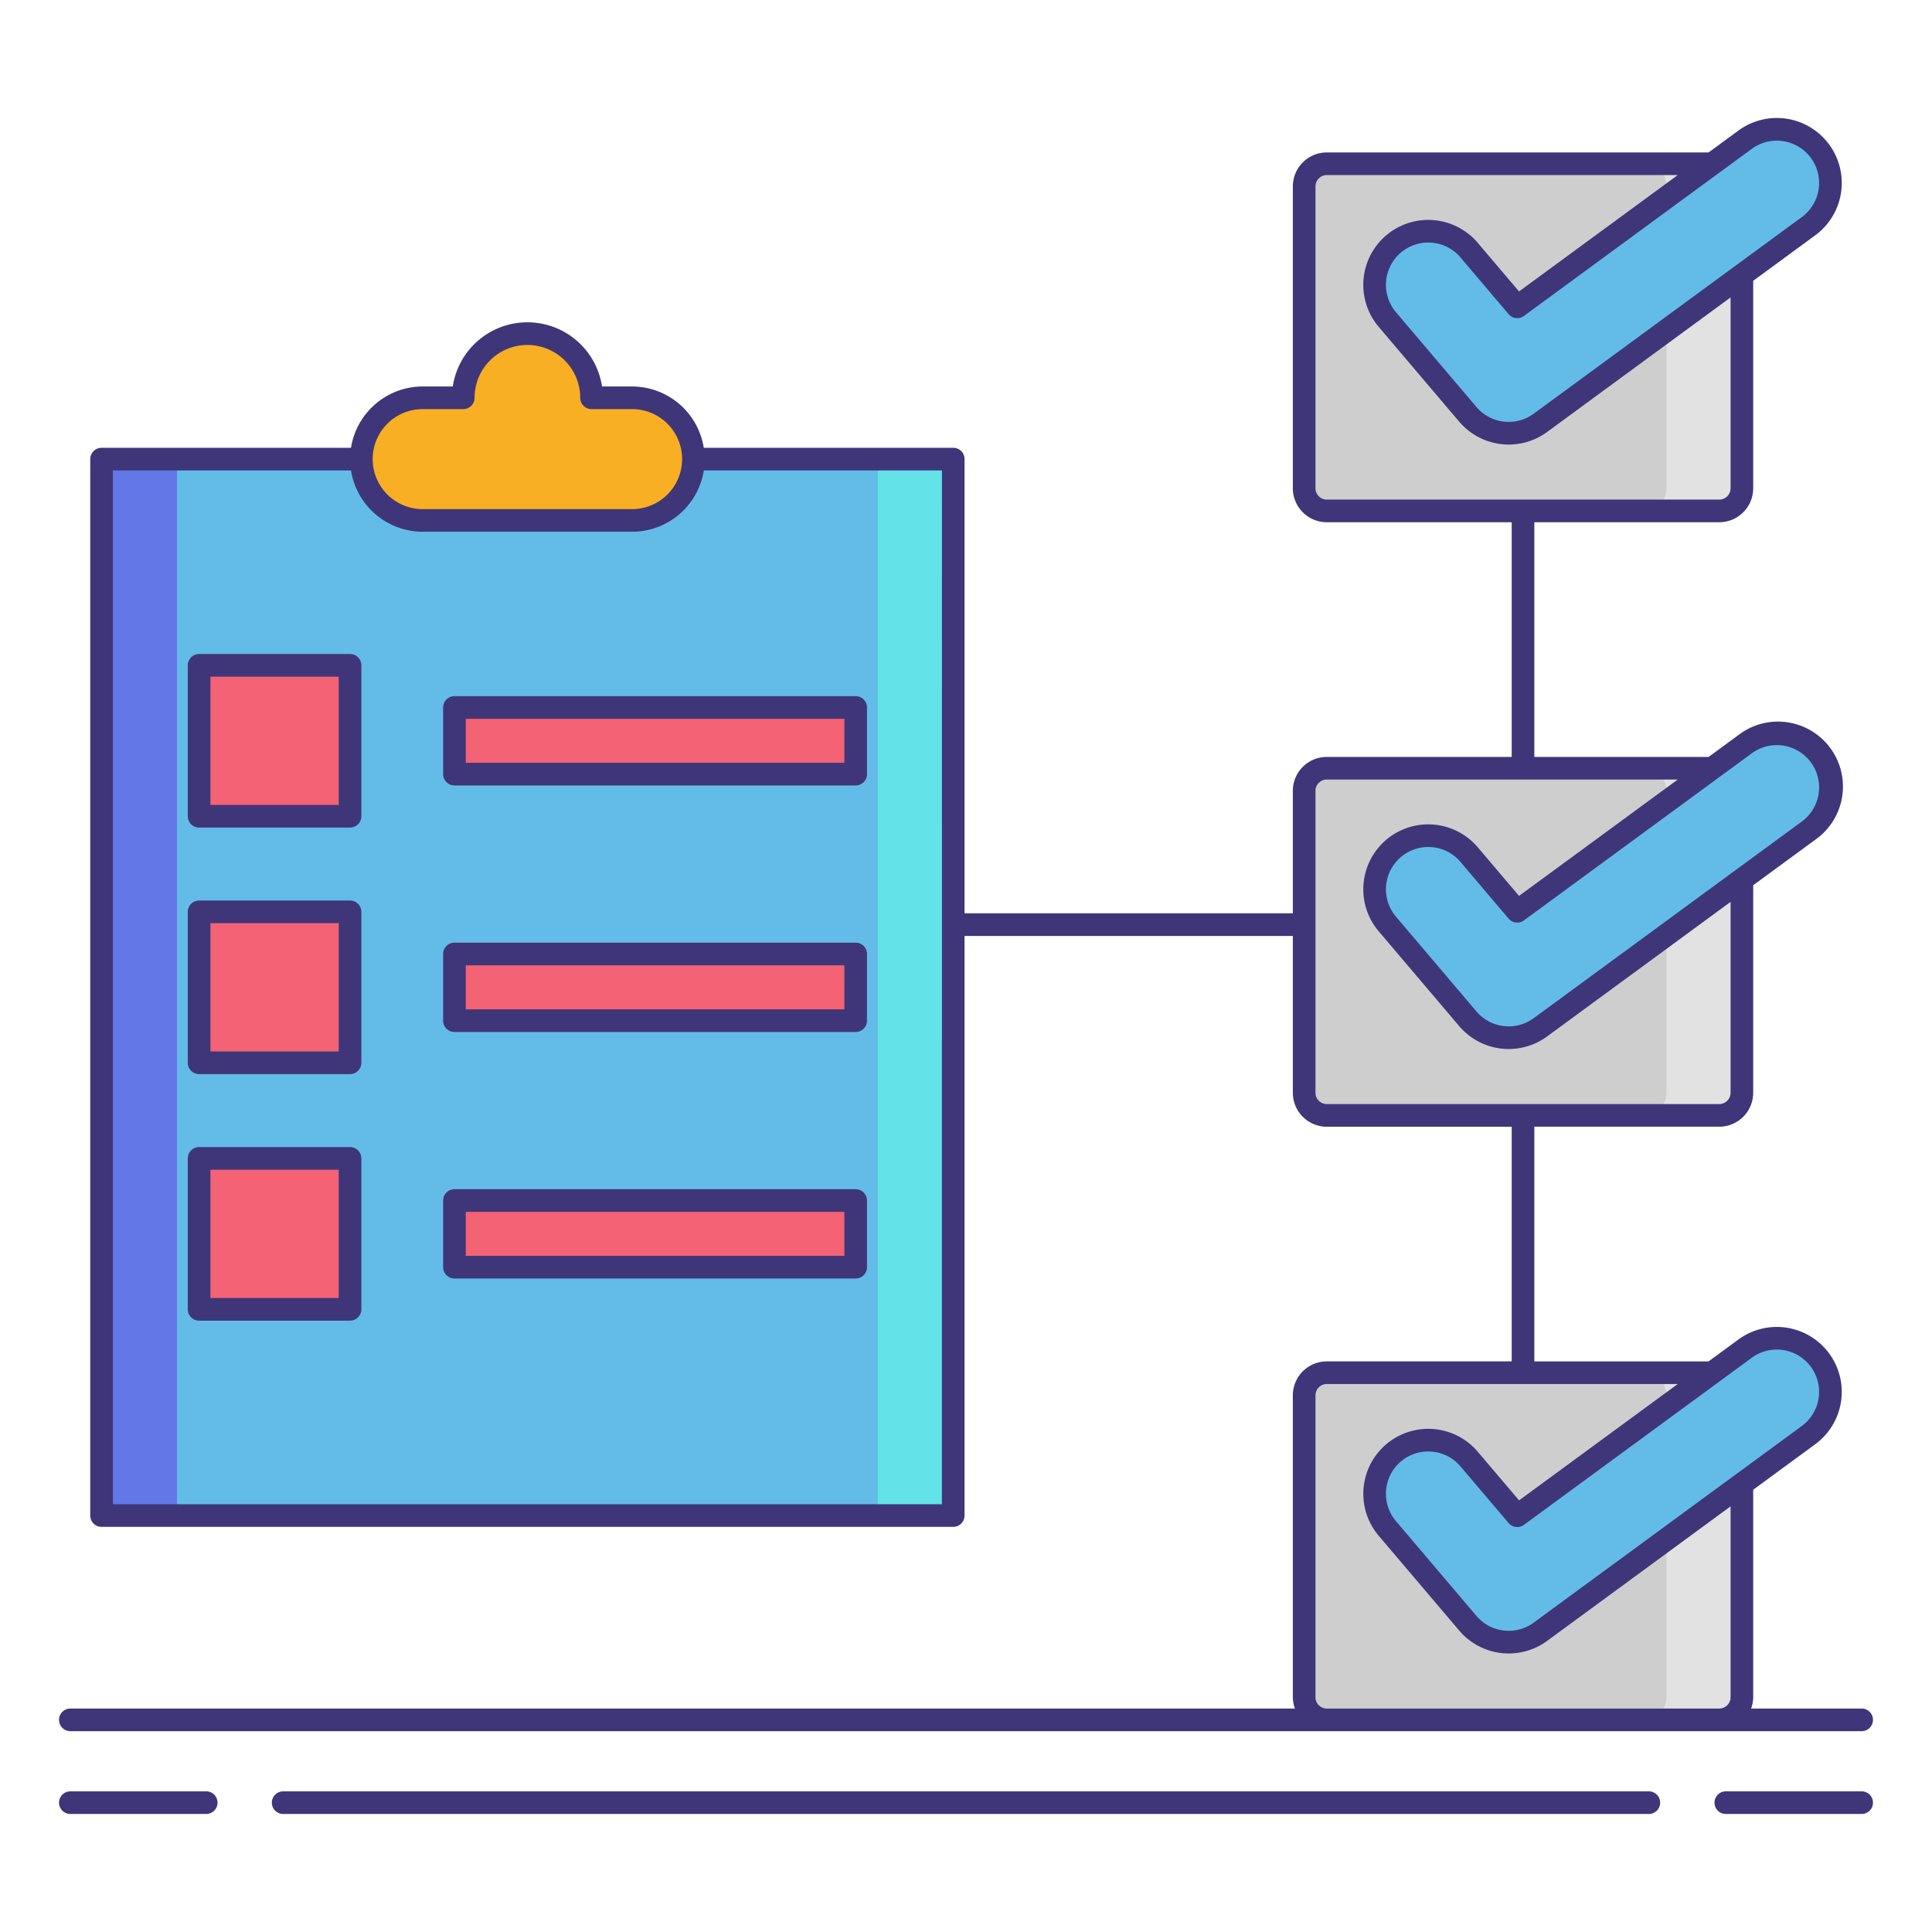 <svg xmlns="http://www.w3.org/2000/svg" viewBox="0 0 256 256"><title>icons_</title><rect x="13.457" y="60.835" width="112.85" height="139.983" fill="#63bce7"/><rect x="13.457" y="60.835" width="10" height="139.983" fill="#6377e7"/><rect x="116.308" y="60.835" width="10" height="139.983" fill="#63e2e7"/><path d="M83.757,52.71H78.382a8.5,8.5,0,0,0-17,0H56.007a8.125,8.125,0,0,0,0,16.25h27.75a8.125,8.125,0,0,0,0-16.25Z" fill="#f8af23"/><rect x="26.382" y="88.159" width="20" height="20" fill="#f46275"/><rect x="26.382" y="120.826" width="20" height="20" fill="#f46275"/><rect x="26.382" y="153.493" width="20" height="20" fill="#f46275"/><rect x="60.216" y="93.743" width="53.167" height="8.833" fill="#f46275"/><rect x="60.216" y="126.409" width="53.167" height="8.833" fill="#f46275"/><rect x="60.216" y="159.076" width="53.167" height="8.833" fill="#f46275"/><rect x="172.808" y="21.701" width="58" height="46" rx="3" ry="3" fill="#cecece"/><path d="M227.808,21.7h-10a3,3,0,0,1,3,3v40a3,3,0,0,1-3,3h10a3,3,0,0,0,3-3v-40A3,3,0,0,0,227.808,21.7Z" fill="#e2e2e2"/><path d="M199.912,57.4a7.1,7.1,0,0,1-5.42-2.506L183.833,42.344a7.106,7.106,0,0,1,10.833-9.2l6.376,7.51,30.192-22.141a7.106,7.106,0,0,1,8.4,11.461L204.11,56.029A7.081,7.081,0,0,1,199.912,57.4Z" fill="#63bce7"/><rect x="172.808" y="101.795" width="58" height="46" rx="3" ry="3" fill="#cecece"/><path d="M227.808,101.8h-10a3,3,0,0,1,3,3v40a3,3,0,0,1-3,3h10a3,3,0,0,0,3-3v-40A3,3,0,0,0,227.808,101.8Z" fill="#e2e2e2"/><path d="M199.912,137.5a7.1,7.1,0,0,1-5.42-2.506l-10.658-12.554a7.106,7.106,0,0,1,10.833-9.2l6.376,7.51,30.192-22.141a7.106,7.106,0,0,1,8.4,11.461L204.11,136.123A7.081,7.081,0,0,1,199.912,137.5Z" fill="#63bce7"/><rect x="172.808" y="181.889" width="58" height="46" rx="3" ry="3" fill="#cecece"/><path d="M227.808,181.889h-10a3,3,0,0,1,3,3v40a3,3,0,0,1-3,3h10a3,3,0,0,0,3-3v-40A3,3,0,0,0,227.808,181.889Z" fill="#e2e2e2"/><path d="M199.912,217.593a7.1,7.1,0,0,1-5.42-2.506l-10.658-12.554a7.106,7.106,0,0,1,10.833-9.2l6.376,7.51L231.235,178.7a7.106,7.106,0,0,1,8.4,11.461L204.11,216.217A7.081,7.081,0,0,1,199.912,217.593Z" fill="#63bce7"/><path d="M27.323,237.362h-18a1.5,1.5,0,1,0,0,3h18a1.5,1.5,0,1,0,0-3Z" fill="#3f3679"/><path d="M246.68,237.362h-18a1.5,1.5,0,0,0,0,3h18a1.5,1.5,0,0,0,0-3Z" fill="#3f3679"/><path d="M218.479,237.362H37.521a1.5,1.5,0,0,0,0,3H218.479a1.5,1.5,0,0,0,0-3Z" fill="#3f3679"/><path d="M9.32,229.39H246.68a1.5,1.5,0,0,0,0-3H232.031a4.449,4.449,0,0,0,.276-1.5V197.4l8.218-6.027a8.606,8.606,0,0,0-10.179-13.881l-3.951,2.9H203.308V149.295h24.5a4.5,4.5,0,0,0,4.5-4.5V117.3l8.218-6.026A8.606,8.606,0,1,0,230.347,97.4l-3.95,2.9h-23.09V69.2h24.5a4.5,4.5,0,0,0,4.5-4.5V37.211l8.218-6.027A8.606,8.606,0,0,0,230.347,17.3L226.4,20.2H175.808a4.5,4.5,0,0,0-4.5,4.5v40a4.5,4.5,0,0,0,4.5,4.5h24.5v31.094h-24.5a4.5,4.5,0,0,0-4.5,4.5v16.219h-43.5V60.835a1.5,1.5,0,0,0-1.5-1.5H93.253a9.632,9.632,0,0,0-9.5-8.125H79.77a10,10,0,0,0-19.775,0H56.007a9.632,9.632,0,0,0-9.5,8.125H13.458a1.5,1.5,0,0,0-1.5,1.5V200.817a1.5,1.5,0,0,0,1.5,1.5h112.85a1.5,1.5,0,0,0,1.5-1.5v-76.8h43.5v20.781a4.5,4.5,0,0,0,4.5,4.5h24.5V180.39h-24.5a4.5,4.5,0,0,0-4.5,4.5v40a4.449,4.449,0,0,0,.276,1.5H9.32a1.5,1.5,0,1,0,0,3Zm222.8-209.666a5.605,5.605,0,0,1,7.835,1.205,5.613,5.613,0,0,1-1.206,7.836L203.224,54.819a5.607,5.607,0,0,1-7.589-.893L184.977,41.373a5.606,5.606,0,0,1,4.264-9.234c.155,0,.31.007.466.02a5.57,5.57,0,0,1,3.817,1.958l6.375,7.51a1.5,1.5,0,0,0,2.031.239ZM174.308,64.7v-40a1.5,1.5,0,0,1,1.5-1.5h46.5L201.281,38.619l-5.471-6.444a8.606,8.606,0,0,0-13.121,11.14l10.659,12.554A8.607,8.607,0,0,0,205,57.239l24.31-17.828V64.7a1.5,1.5,0,0,1-1.5,1.5h-52A1.5,1.5,0,0,1,174.308,64.7ZM56.007,54.21h5.375a1.5,1.5,0,0,0,1.5-1.5,7,7,0,0,1,14,0,1.5,1.5,0,0,0,1.5,1.5h5.375a6.625,6.625,0,1,1,0,13.25H56.007a6.625,6.625,0,0,1,0-13.25Zm68.8,145.107H14.958V62.335H46.511a9.632,9.632,0,0,0,9.5,8.125h27.75a9.632,9.632,0,0,0,9.5-8.125h31.554Zm107.314-99.5a5.605,5.605,0,1,1,6.63,9.04l-35.528,26.055a5.607,5.607,0,0,1-7.588-.892l-10.659-12.554a5.607,5.607,0,0,1,4.264-9.234c.155,0,.31.006.466.019a5.567,5.567,0,0,1,3.817,1.959l6.375,7.509a1.5,1.5,0,0,0,2.031.239Zm-57.814,44.977v-40a1.5,1.5,0,0,1,1.5-1.5h46.5l-21.025,15.419-5.471-6.444a8.606,8.606,0,1,0-13.121,11.14l10.659,12.554A8.608,8.608,0,0,0,205,137.333l24.31-17.828v25.29a1.5,1.5,0,0,1-1.5,1.5h-52A1.5,1.5,0,0,1,174.308,144.795Zm57.814,35.117a5.605,5.605,0,0,1,7.835,1.205,5.613,5.613,0,0,1-1.206,7.836l-35.527,26.055a5.607,5.607,0,0,1-7.589-.893l-10.659-12.554a5.606,5.606,0,0,1,4.264-9.234c.155,0,.31.007.466.02a5.57,5.57,0,0,1,3.817,1.958l6.375,7.51a1.5,1.5,0,0,0,2.031.239ZM174.308,224.89v-40a1.5,1.5,0,0,1,1.5-1.5h46.5l-21.024,15.418-5.471-6.444a8.606,8.606,0,0,0-13.121,11.14l10.659,12.554A8.607,8.607,0,0,0,205,217.428l24.31-17.828v25.29a1.5,1.5,0,0,1-1.5,1.5h-52A1.5,1.5,0,0,1,174.308,224.89Z" fill="#3f3679"/><path d="M46.382,86.659h-20a1.5,1.5,0,0,0-1.5,1.5v20a1.5,1.5,0,0,0,1.5,1.5h20a1.5,1.5,0,0,0,1.5-1.5v-20A1.5,1.5,0,0,0,46.382,86.659Zm-1.5,20h-17v-17h17Z" fill="#3f3679"/><path d="M46.382,119.326h-20a1.5,1.5,0,0,0-1.5,1.5v20a1.5,1.5,0,0,0,1.5,1.5h20a1.5,1.5,0,0,0,1.5-1.5v-20A1.5,1.5,0,0,0,46.382,119.326Zm-1.5,20h-17v-17h17Z" fill="#3f3679"/><path d="M46.382,151.993h-20a1.5,1.5,0,0,0-1.5,1.5v20a1.5,1.5,0,0,0,1.5,1.5h20a1.5,1.5,0,0,0,1.5-1.5v-20A1.5,1.5,0,0,0,46.382,151.993Zm-1.5,20h-17v-17h17Z" fill="#3f3679"/><path d="M113.382,92.243H60.216a1.5,1.5,0,0,0-1.5,1.5v8.833a1.5,1.5,0,0,0,1.5,1.5h53.167a1.5,1.5,0,0,0,1.5-1.5V93.743A1.5,1.5,0,0,0,113.382,92.243Zm-1.5,8.833H61.716V95.243h50.167Z" fill="#3f3679"/><path d="M113.382,124.909H60.216a1.5,1.5,0,0,0-1.5,1.5v8.834a1.5,1.5,0,0,0,1.5,1.5h53.167a1.5,1.5,0,0,0,1.5-1.5v-8.834A1.5,1.5,0,0,0,113.382,124.909Zm-1.5,8.834H61.716v-5.834h50.167Z" fill="#3f3679"/><path d="M113.382,157.576H60.216a1.5,1.5,0,0,0-1.5,1.5v8.833a1.5,1.5,0,0,0,1.5,1.5h53.167a1.5,1.5,0,0,0,1.5-1.5v-8.833A1.5,1.5,0,0,0,113.382,157.576Zm-1.5,8.833H61.716v-5.833h50.167Z" fill="#3f3679"/></svg>